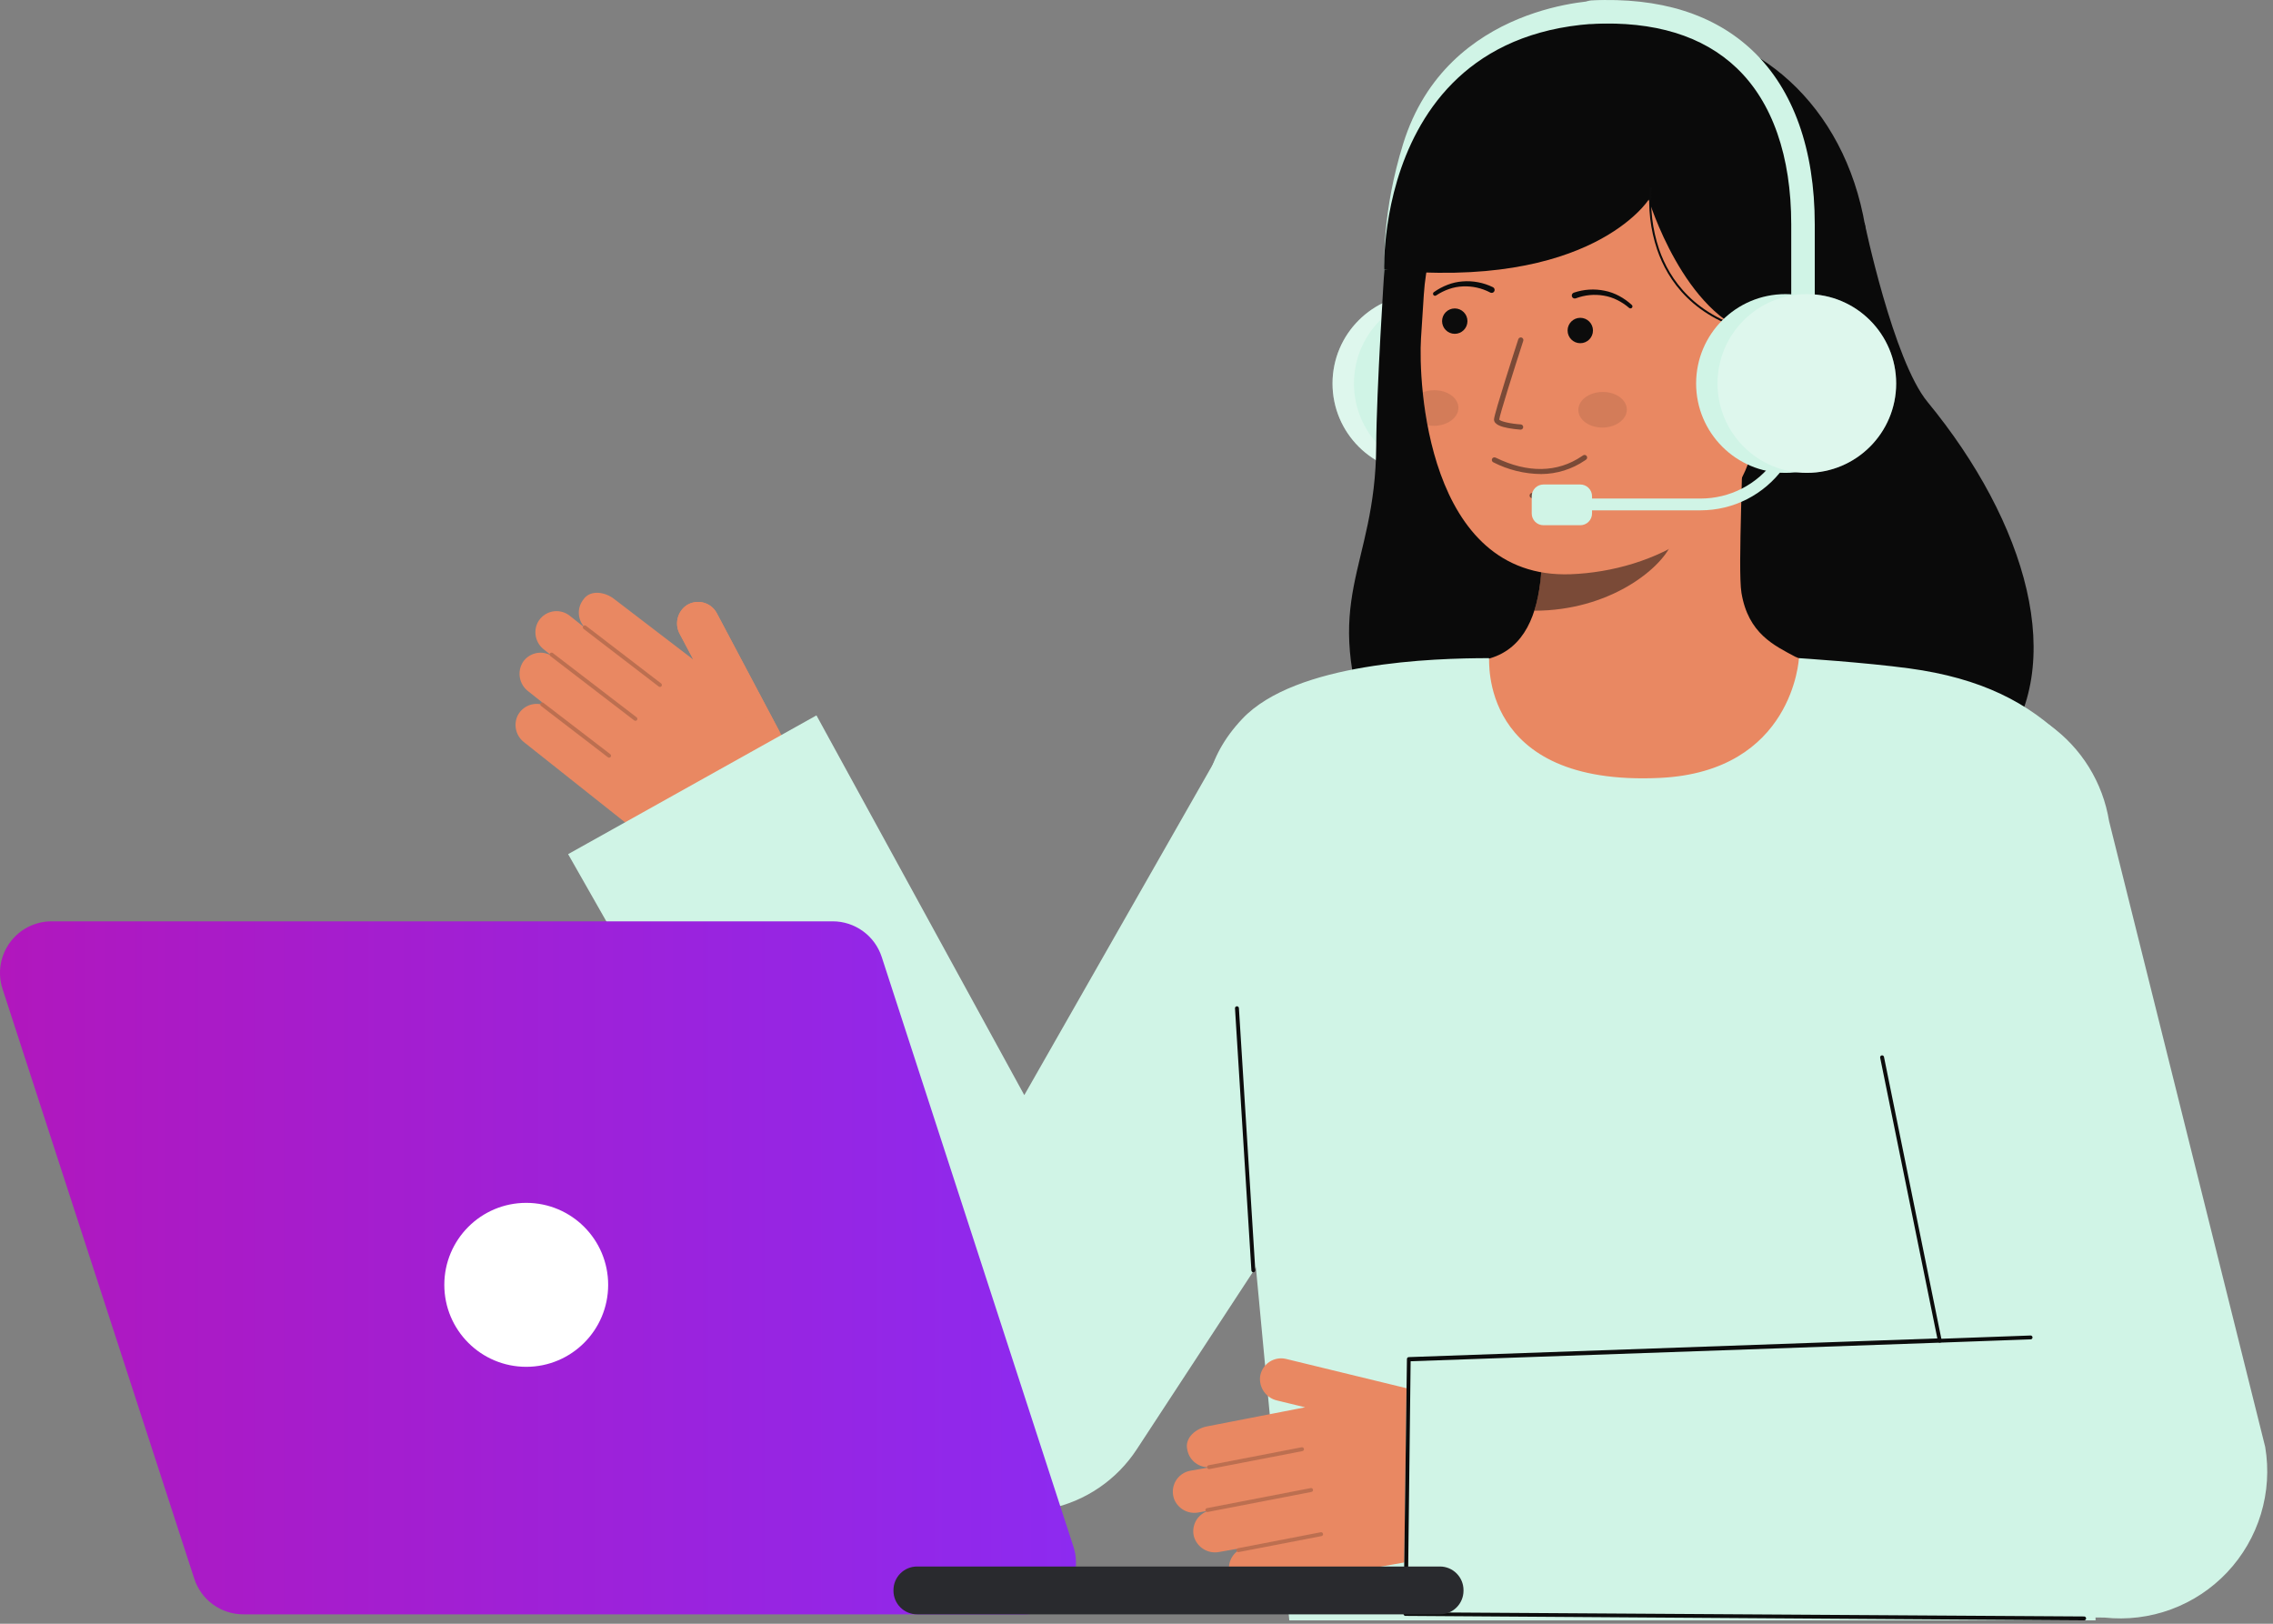<svg width="238" height="170" viewBox="0 0 238 170" fill="none" xmlns="http://www.w3.org/2000/svg">
<rect x="0" y="0" width="238" height="170" fill="#808080" stroke="none"/>
<path d="M152.262 49.507C157.426 49.507 161.613 45.318 161.613 40.15C161.613 34.982 157.426 30.793 152.262 30.793C147.097 30.793 142.91 34.982 142.91 40.15C142.91 45.318 147.097 49.507 152.262 49.507Z" fill="#D0F4E6"/>
<path d="M147.88 39.263C147.639 39.264 147.404 39.193 147.203 39.061C147.002 38.929 146.844 38.74 146.749 38.519C146.58 38.128 142.666 28.78 146.917 15.067C151.523 0.213 167.565 0.04 167.726 0.04C168.052 0.04 168.366 0.17 168.596 0.401C168.827 0.632 168.957 0.945 168.957 1.272C168.957 1.598 168.827 1.912 168.596 2.143C168.366 2.374 168.052 2.503 167.726 2.503C167.14 2.503 153.328 2.697 149.266 15.796C145.282 28.647 148.969 37.455 149.007 37.543C149.088 37.73 149.121 37.934 149.103 38.138C149.086 38.341 149.018 38.537 148.906 38.707C148.794 38.878 148.641 39.018 148.462 39.115C148.282 39.212 148.081 39.263 147.878 39.263L147.88 39.263Z" fill="#D0F4E6"/>
<path d="M148.877 49.506C154.041 49.506 158.228 45.317 158.228 40.15C158.228 34.982 154.041 30.793 148.877 30.793C143.712 30.793 139.525 34.982 139.525 40.15C139.525 45.317 143.712 49.506 148.877 49.506Z" fill="#D0F4E6"/>
<path opacity="0.3" d="M148.877 49.506C154.041 49.506 158.228 45.317 158.228 40.15C158.228 34.982 154.041 30.793 148.877 30.793C143.712 30.793 139.525 34.982 139.525 40.15C139.525 45.317 143.712 49.506 148.877 49.506Z" fill="white"/>
<path d="M151.121 49.506C156.286 49.506 160.472 45.317 160.472 40.15C160.472 34.982 156.286 30.793 151.121 30.793C145.956 30.793 141.77 34.982 141.77 40.15C141.77 45.317 145.956 49.506 151.121 49.506Z" fill="#D0F4E6"/>
<path d="M195.231 23.314C195.231 23.314 198.235 37.718 201.823 42.077C212.154 54.623 216.687 69.694 209.275 78.886C201.862 88.079 150.224 95.504 143.622 77.55C138.066 62.435 144.027 59.758 144.1 46.661C144.132 40.734 144.952 28.235 144.952 28.235" fill="#0A0A0A"/>
<path d="M152.072 69.929C152.167 69.916 153.214 87.308 173.407 85.792C187.386 84.744 192.37 69.903 192.692 69.903C191.185 69.583 188.647 69.116 187.978 68.759C185.777 67.575 183.054 66.344 182.343 62.067C181.933 59.603 182.629 46.99 182.415 44.494L160.957 49.286C161.257 54.554 163.355 66.766 156 68.928C154.775 69.288 153.456 69.617 152.072 69.929Z" fill="#E98862"/>
<path opacity="0.5" d="M160.654 63.939C160.99 62.856 161.207 61.738 161.3 60.607C161.536 58.026 161.489 55.427 161.159 52.856C165.52 52.267 169.629 50.466 173.018 47.658C173.417 49.13 175.608 55.564 175.001 56.963C173.855 59.608 168.466 63.939 160.654 63.939Z" fill="#0C0C0C"/>
<path d="M164.475 60.119C172.969 59.8 183.364 54.98 184.106 43.505L184.775 33.151C185.516 21.677 180.094 11.985 169.296 11.286C158.499 10.588 149.826 19.367 149.085 30.842L148.789 35.426C148.504 39.831 149.321 60.688 164.475 60.119Z" fill="#E98862"/>
<path opacity="0.1" d="M167.83 44.763C169.232 44.741 170.355 43.89 170.34 42.861C170.324 41.832 169.175 41.016 167.773 41.037C166.371 41.058 165.247 41.91 165.263 42.939C165.279 43.968 166.428 44.784 167.83 44.763Z" fill="#0C0C0C"/>
<path opacity="0.1" d="M152.706 42.679C152.718 43.706 151.595 44.557 150.193 44.581C149.951 44.584 149.709 44.563 149.471 44.516C149.244 43.32 149.084 42.16 148.975 41.081C149.345 40.934 149.739 40.857 150.138 40.855C151.541 40.831 152.69 41.648 152.706 42.679Z" fill="#0C0C0C"/>
<path d="M152.324 34.95C153.058 34.95 153.653 34.355 153.653 33.621C153.653 32.887 153.058 32.292 152.324 32.292C151.591 32.292 150.996 32.887 150.996 33.621C150.996 34.355 151.591 34.95 152.324 34.95Z" fill="#0C0C0C"/>
<path d="M165.467 35.932C166.2 35.932 166.795 35.337 166.795 34.603C166.795 33.869 166.2 33.274 165.467 33.274C164.733 33.274 164.139 33.869 164.139 34.603C164.139 35.337 164.733 35.932 165.467 35.932Z" fill="#0C0C0C"/>
<path opacity="0.5" d="M159.224 44.982H159.203C158.765 44.95 158.33 44.895 157.898 44.815C157.253 44.692 156.399 44.461 156.437 43.888C156.478 43.234 158.724 36.295 158.981 35.506C159.005 35.44 159.054 35.385 159.118 35.354C159.181 35.323 159.254 35.318 159.322 35.34C159.389 35.362 159.445 35.409 159.478 35.471C159.512 35.534 159.52 35.607 159.5 35.675C158.542 38.631 157.01 43.483 156.982 43.923C157.076 44.114 158.153 44.366 159.239 44.436C159.309 44.441 159.374 44.474 159.421 44.526C159.468 44.578 159.494 44.646 159.492 44.716C159.49 44.786 159.461 44.853 159.411 44.903C159.362 44.952 159.295 44.981 159.225 44.982L159.224 44.982Z" fill="#0C0C0C"/>
<path opacity="0.5" d="M161.384 49.631C159.635 49.62 157.914 49.198 156.358 48.399C156.326 48.383 156.297 48.361 156.273 48.335C156.25 48.308 156.231 48.276 156.22 48.242C156.196 48.174 156.201 48.099 156.233 48.034C156.265 47.969 156.321 47.919 156.39 47.896C156.458 47.872 156.533 47.877 156.598 47.909C159.953 49.551 163.081 49.498 165.64 47.757C165.692 47.72 165.746 47.686 165.801 47.654C165.865 47.625 165.938 47.622 166.005 47.645C166.071 47.669 166.126 47.717 166.158 47.78C166.19 47.843 166.196 47.916 166.175 47.983C166.155 48.051 166.109 48.108 166.047 48.142C166.027 48.154 165.993 48.177 165.947 48.209C164.601 49.127 163.012 49.622 161.384 49.631Z" fill="#0C0C0C"/>
<path d="M193.517 35.628L183.844 35.058C176.324 33.039 172.631 20.897 172.631 20.897C172.631 20.897 166.615 30.455 144.934 28.226C144.934 28.226 143.877 -2.144 176.107 2.998C186.471 4.652 194.947 13.762 195.714 27.409C196.251 36.973 193.517 35.628 193.517 35.628Z" fill="#0A0A0A"/>
<path d="M183.21 46.958C186.493 47.17 189.379 43.83 189.591 40.546C189.803 37.263 187.26 35.28 183.979 35.068L182.145 37.158L180.389 46.775L183.21 46.958Z" fill="#E98862"/>
<path d="M156.016 30.615C155.14 30.158 154.159 29.94 153.172 29.985C152.676 30.004 152.185 30.098 151.717 30.263C151.245 30.428 150.795 30.651 150.378 30.928L150.365 30.936C150.318 30.965 150.262 30.974 150.209 30.962C150.156 30.95 150.11 30.917 150.08 30.872C150.051 30.826 150.04 30.77 150.051 30.717C150.062 30.663 150.093 30.616 150.138 30.585C150.577 30.272 151.054 30.015 151.557 29.821C152.064 29.623 152.597 29.502 153.139 29.463C154.237 29.376 155.337 29.586 156.326 30.07C156.401 30.108 156.457 30.173 156.484 30.252C156.51 30.331 156.504 30.417 156.467 30.491C156.43 30.566 156.364 30.622 156.286 30.649C156.207 30.675 156.121 30.669 156.046 30.632L156.038 30.628L156.016 30.615Z" fill="#0C0C0C"/>
<path d="M164.785 30.644C165.827 30.287 166.945 30.216 168.023 30.439C168.557 30.545 169.071 30.731 169.549 30.991C170.024 31.246 170.465 31.56 170.862 31.926C170.902 31.962 170.926 32.012 170.93 32.066C170.934 32.12 170.916 32.173 170.882 32.215C170.847 32.256 170.798 32.283 170.744 32.289C170.69 32.294 170.636 32.279 170.594 32.246L170.581 32.236C170.202 31.91 169.783 31.632 169.335 31.41C168.891 31.187 168.416 31.033 167.926 30.952C166.953 30.785 165.952 30.879 165.026 31.224L165.004 31.233C164.966 31.248 164.925 31.255 164.883 31.254C164.842 31.253 164.802 31.244 164.764 31.228C164.726 31.211 164.692 31.188 164.664 31.158C164.635 31.128 164.613 31.093 164.598 31.055C164.583 31.016 164.575 30.975 164.576 30.934C164.577 30.893 164.586 30.852 164.603 30.814C164.619 30.777 164.643 30.743 164.673 30.714C164.702 30.686 164.737 30.663 164.776 30.648L164.785 30.644Z" fill="#0C0C0C"/>
<path opacity="0.52" d="M161.33 52.222C161.014 52.225 160.698 52.201 160.386 52.15C160.351 52.145 160.317 52.132 160.286 52.114C160.256 52.095 160.229 52.07 160.208 52.041C160.187 52.012 160.172 51.979 160.164 51.944C160.155 51.909 160.154 51.873 160.16 51.838C160.165 51.802 160.178 51.768 160.197 51.738C160.215 51.707 160.24 51.681 160.269 51.66C160.298 51.639 160.331 51.623 160.366 51.615C160.401 51.607 160.437 51.605 160.472 51.611C162.35 51.91 163.296 51.091 163.336 51.056C163.389 51.007 163.46 50.982 163.533 50.986C163.605 50.989 163.673 51.022 163.721 51.075C163.77 51.129 163.795 51.2 163.791 51.272C163.788 51.345 163.755 51.413 163.702 51.461C163.023 51.981 162.185 52.25 161.33 52.222Z" fill="#0C0C0C"/>
<path d="M183.95 34.914C177.297 33.41 174.605 29.316 173.519 26.145C172.807 24.029 172.545 21.788 172.749 19.564L172.954 19.592C172.754 21.786 173.014 23.998 173.717 26.086C174.788 29.204 177.441 33.23 183.998 34.714L183.95 34.914Z" fill="#0C0C0C"/>
<path d="M81.641 76.624L75.056 64.2C74.912 63.927 74.712 63.688 74.469 63.496C74.227 63.305 73.947 63.166 73.648 63.089C73.349 63.012 73.037 62.998 72.733 63.048C72.428 63.098 72.137 63.211 71.878 63.379C71.41 63.705 71.08 64.193 70.951 64.749C70.822 65.305 70.904 65.889 71.181 66.388L72.593 69.052L64.31 62.714C63.401 61.993 61.826 61.69 61.085 62.763C60.773 63.158 60.604 63.646 60.605 64.149C60.606 64.652 60.777 65.14 61.091 65.533C61.082 65.54 61.074 65.547 61.066 65.556C61.061 65.563 61.06 65.572 61.055 65.579L59.654 64.465C59.395 64.259 59.093 64.114 58.77 64.04C58.447 63.966 58.112 63.965 57.788 64.037C57.465 64.109 57.162 64.252 56.901 64.456C56.64 64.66 56.428 64.92 56.28 65.217C56.057 65.689 56.002 66.223 56.125 66.73C56.248 67.237 56.541 67.687 56.956 68.003L57.553 68.476C57.547 68.5 57.545 68.525 57.548 68.549C57.071 68.323 56.53 68.274 56.02 68.411C55.511 68.548 55.066 68.861 54.767 69.296C54.453 69.781 54.333 70.367 54.432 70.937C54.531 71.506 54.841 72.017 55.3 72.368L56.781 73.543C56.748 73.541 56.715 73.547 56.686 73.56C56.656 73.573 56.629 73.594 56.609 73.619C56.586 73.651 56.573 73.688 56.571 73.727C56.09 73.644 55.596 73.721 55.163 73.946C54.731 74.172 54.384 74.533 54.177 74.975C53.969 75.444 53.925 75.969 54.052 76.465C54.179 76.962 54.47 77.401 54.877 77.712L67.373 87.624C69.121 89.01 71.243 89.843 73.467 90.014C75.692 90.186 77.916 89.69 79.856 88.588C81.529 87.639 82.766 86.074 83.304 84.226C83.843 82.379 83.64 80.394 82.739 78.694L81.641 76.624Z" fill="#E98862"/>
<g opacity="0.2">
<path d="M69.26 71.846C69.226 71.888 69.178 71.915 69.124 71.921C69.071 71.927 69.017 71.913 68.975 71.88L61.106 65.843C61.084 65.826 61.066 65.806 61.053 65.782C61.039 65.759 61.031 65.733 61.027 65.706C61.024 65.68 61.025 65.653 61.032 65.626C61.039 65.6 61.051 65.576 61.068 65.555C61.084 65.533 61.105 65.515 61.128 65.502C61.151 65.488 61.177 65.479 61.204 65.476C61.231 65.472 61.258 65.474 61.284 65.481C61.31 65.488 61.334 65.5 61.356 65.517L69.225 71.554C69.268 71.588 69.296 71.636 69.303 71.69C69.31 71.744 69.296 71.799 69.263 71.842L69.26 71.846Z" fill="#0C0C0C"/>
</g>
<g opacity="0.2">
<path d="M66.693 75.392C66.659 75.434 66.611 75.461 66.558 75.467C66.504 75.474 66.451 75.459 66.408 75.426L57.627 68.689C57.584 68.655 57.556 68.607 57.549 68.553C57.541 68.499 57.556 68.444 57.589 68.401C57.623 68.36 57.672 68.333 57.725 68.326C57.778 68.319 57.832 68.332 57.876 68.363L66.658 75.099C66.701 75.132 66.73 75.181 66.737 75.235C66.744 75.289 66.73 75.343 66.697 75.387L66.693 75.392Z" fill="#0C0C0C"/>
</g>
<g opacity="0.2">
<path d="M63.937 79.249C63.903 79.291 63.855 79.318 63.802 79.324C63.748 79.331 63.695 79.316 63.652 79.283L56.647 73.909C56.604 73.875 56.575 73.826 56.568 73.772C56.561 73.718 56.576 73.664 56.609 73.62C56.642 73.577 56.691 73.549 56.745 73.542C56.799 73.535 56.853 73.549 56.897 73.582L63.902 78.959C63.945 78.992 63.973 79.04 63.98 79.094C63.987 79.148 63.973 79.203 63.94 79.246L63.937 79.249Z" fill="#0C0C0C"/>
</g>
<path d="M128.543 77.312L107.251 114.655L85.49 74.898L59.486 89.426L94.495 150.979C95.628 152.957 97.209 154.641 99.111 155.897C102.301 157.989 106.19 158.727 109.924 157.949C113.657 157.172 116.929 154.942 119.02 151.75L119.2 151.476L156.54 94.461L128.543 77.312Z" fill="#D0F4E6"/>
<path d="M81.642 76.624L75.058 64.2C74.913 63.927 74.713 63.688 74.471 63.496C74.228 63.305 73.948 63.166 73.65 63.089C73.351 63.012 73.039 62.998 72.734 63.048C72.429 63.098 72.138 63.211 71.88 63.379C71.412 63.705 71.081 64.193 70.952 64.749C70.823 65.305 70.905 65.889 71.182 66.388L72.594 69.052L74.789 73.862" fill="#E98862"/>
<path d="M173.783 81.445C187.772 80.785 188.361 68.905 188.361 68.905C188.361 68.905 195.292 69.353 199.9 69.977C207.444 70.998 212.42 73.557 216.38 77.52C220.064 81.206 222.307 85.194 219.934 110.658C218.215 129.092 219.424 169.649 219.424 169.649H134.999C134.999 169.649 129.937 116.494 129.231 108.194C127.884 92.351 122.369 83.42 130.078 75.259C135.669 69.34 150.102 68.905 155.911 68.906C156.006 68.906 154.732 82.344 173.783 81.445Z" fill="#D0F4E6"/>
<path d="M129.723 105.545C129.72 105.49 129.695 105.44 129.654 105.403C129.613 105.367 129.56 105.349 129.505 105.352C129.451 105.356 129.4 105.381 129.364 105.422C129.328 105.463 129.309 105.516 129.313 105.571L131.03 133.009C131.033 133.058 131.054 133.104 131.088 133.14C131.123 133.175 131.169 133.196 131.218 133.2C131.228 133.201 131.238 133.201 131.247 133.2C131.274 133.199 131.3 133.192 131.325 133.18C131.349 133.168 131.371 133.151 131.388 133.131C131.406 133.111 131.42 133.087 131.429 133.062C131.437 133.036 131.441 133.009 131.439 132.982" fill="#0C0C0C"/>
<path d="M148.324 145.598L134.668 142.277C134.368 142.204 134.056 142.195 133.752 142.249C133.448 142.303 133.158 142.42 132.902 142.593C132.646 142.765 132.428 142.989 132.263 143.25C132.098 143.511 131.989 143.804 131.943 144.11C131.876 144.676 132.022 145.248 132.352 145.713C132.682 146.179 133.173 146.505 133.729 146.628L136.658 147.34L126.422 149.331C125.28 149.532 124.008 150.51 124.318 151.777C124.406 152.272 124.658 152.723 125.035 153.056C125.412 153.389 125.89 153.585 126.392 153.611C126.391 153.622 126.391 153.633 126.392 153.644C126.392 153.653 126.399 153.66 126.402 153.669L124.641 153.979C124.315 154.037 124.006 154.167 123.736 154.359C123.467 154.551 123.243 154.802 123.083 155.091C122.922 155.381 122.828 155.703 122.807 156.034C122.786 156.365 122.84 156.696 122.963 157.003C123.167 157.484 123.53 157.879 123.991 158.124C124.452 158.368 124.983 158.447 125.495 158.347L126.244 158.215C126.258 158.235 126.275 158.252 126.295 158.266C125.809 158.473 125.413 158.846 125.177 159.318C124.941 159.79 124.881 160.331 125.007 160.844C125.161 161.401 125.519 161.88 126.011 162.184C126.502 162.489 127.09 162.596 127.657 162.486L129.518 162.158C129.495 162.181 129.478 162.209 129.468 162.24C129.458 162.271 129.456 162.304 129.461 162.337C129.47 162.375 129.489 162.41 129.517 162.437C129.135 162.741 128.865 163.162 128.746 163.636C128.627 164.109 128.667 164.608 128.86 165.057C129.072 165.524 129.435 165.905 129.891 166.14C130.346 166.375 130.868 166.448 131.37 166.35L147.075 163.578C149.271 163.19 151.303 162.155 152.908 160.605C154.513 159.055 155.618 157.06 156.083 154.877C156.484 152.994 156.135 151.03 155.111 149.401C154.088 147.771 152.469 146.605 150.6 146.151L148.324 145.598Z" fill="#E98862"/>
<g opacity="0.2">
<path d="M136.533 151.691C136.542 151.744 136.53 151.799 136.5 151.843C136.469 151.887 136.422 151.917 136.369 151.927L126.633 153.808C126.606 153.813 126.579 153.813 126.553 153.807C126.526 153.802 126.501 153.791 126.479 153.776C126.456 153.761 126.437 153.742 126.423 153.719C126.408 153.697 126.397 153.671 126.392 153.645C126.387 153.618 126.387 153.591 126.393 153.565C126.398 153.538 126.409 153.513 126.424 153.491C126.439 153.469 126.458 153.45 126.481 153.435C126.503 153.42 126.529 153.41 126.555 153.405L136.292 151.524C136.318 151.519 136.346 151.519 136.372 151.524C136.399 151.53 136.424 151.54 136.446 151.556C136.468 151.571 136.488 151.591 136.502 151.613C136.517 151.636 136.527 151.661 136.532 151.688L136.533 151.691Z" fill="#0C0C0C"/>
</g>
<g opacity="0.2">
<path d="M137.482 155.965C137.491 156.018 137.479 156.073 137.448 156.117C137.417 156.161 137.371 156.191 137.318 156.201L126.452 158.3C126.425 158.305 126.398 158.305 126.371 158.299C126.345 158.294 126.32 158.283 126.298 158.268C126.275 158.252 126.256 158.233 126.241 158.21C126.227 158.188 126.217 158.162 126.212 158.136C126.203 158.082 126.215 158.028 126.246 157.983C126.276 157.938 126.323 157.907 126.376 157.895L137.242 155.797C137.269 155.792 137.296 155.792 137.322 155.797C137.349 155.803 137.374 155.814 137.396 155.829C137.418 155.844 137.438 155.864 137.452 155.886C137.467 155.909 137.477 155.934 137.482 155.961V155.965Z" fill="#0C0C0C"/>
</g>
<g opacity="0.2">
<path d="M138.533 160.588C138.542 160.641 138.53 160.695 138.499 160.74C138.468 160.784 138.422 160.814 138.369 160.824L129.701 162.498C129.675 162.503 129.648 162.503 129.621 162.498C129.595 162.492 129.57 162.482 129.547 162.467C129.525 162.452 129.506 162.432 129.491 162.41C129.476 162.387 129.466 162.362 129.461 162.336C129.456 162.309 129.456 162.282 129.461 162.255C129.467 162.229 129.477 162.204 129.492 162.182C129.507 162.159 129.527 162.14 129.549 162.125C129.572 162.11 129.597 162.1 129.623 162.095L138.291 160.421C138.318 160.416 138.345 160.416 138.371 160.421C138.398 160.427 138.423 160.437 138.445 160.453C138.468 160.468 138.487 160.488 138.502 160.51C138.516 160.533 138.527 160.558 138.531 160.585L138.533 160.588Z" fill="#0C0C0C"/>
</g>
<path d="M146.963 168.953L220.345 169.353C222.709 169.611 225.1 169.317 227.33 168.494C229.561 167.672 231.571 166.343 233.203 164.613C234.834 162.882 236.043 160.797 236.733 158.521C237.424 156.245 237.579 153.839 237.184 151.493L220.836 85.966C220.511 83.963 219.794 82.043 218.726 80.318C217.657 78.593 216.258 77.097 214.61 75.915C212.961 74.733 211.095 73.888 209.119 73.43C207.143 72.972 205.096 72.91 203.096 73.246C201.096 73.583 199.182 74.311 197.464 75.391C195.747 76.47 194.259 77.878 193.087 79.535C191.916 81.191 191.083 83.063 190.636 85.043C190.19 87.023 190.14 89.071 190.488 91.07L203.026 140.436L147.318 142.269L146.963 168.953Z" fill="#D0F4E6"/>
<path d="M212.617 140.229C212.669 140.229 212.718 140.209 212.756 140.174C212.793 140.139 212.816 140.091 212.82 140.039C212.824 139.988 212.808 139.937 212.776 139.896C212.744 139.856 212.698 139.829 212.647 139.821L203.144 140.167C203.117 140.162 203.09 140.163 203.063 140.169C203.037 140.176 203.012 140.187 202.99 140.203C202.969 140.22 202.95 140.24 202.937 140.263C202.923 140.286 202.914 140.312 202.91 140.339C202.902 140.393 202.916 140.448 202.948 140.491C202.981 140.535 203.029 140.564 203.083 140.572L212.586 140.227C212.597 140.229 212.607 140.229 212.617 140.229Z" fill="#0C0C0C"/>
<path d="M218.212 169.649C218.266 169.652 218.32 169.634 218.36 169.598C218.401 169.562 218.426 169.511 218.43 169.457C218.434 169.402 218.415 169.349 218.379 169.308C218.343 169.267 218.293 169.242 218.238 169.238L147.393 168.796L147.704 142.519L203.079 140.572C203.11 140.576 203.143 140.573 203.173 140.562C203.204 140.552 203.231 140.534 203.253 140.511C203.276 140.488 203.292 140.46 203.302 140.429C203.311 140.398 203.313 140.366 203.308 140.334L197.269 110.662C197.265 110.635 197.256 110.609 197.241 110.586C197.227 110.563 197.209 110.543 197.187 110.528C197.165 110.512 197.14 110.501 197.113 110.495C197.087 110.489 197.059 110.489 197.033 110.494C196.979 110.503 196.931 110.533 196.9 110.577C196.868 110.621 196.856 110.676 196.865 110.73L202.855 140.127L147.548 142.083C147.521 142.079 147.493 142.081 147.467 142.089C147.44 142.096 147.416 142.108 147.394 142.125C147.373 142.142 147.355 142.163 147.342 142.187C147.328 142.211 147.32 142.238 147.317 142.265L146.962 168.952C146.956 169.006 146.972 169.059 147.005 169.101C147.038 169.144 147.086 169.171 147.139 169.178L218.183 169.647C218.193 169.648 218.202 169.649 218.212 169.649Z" fill="#0C0C0C"/>
<path d="M112.398 161.938L92.323 100.192C91.971 99.108 91.284 98.162 90.361 97.492C89.439 96.821 88.328 96.46 87.187 96.46H5.401C4.549 96.46 3.708 96.662 2.949 97.049C2.189 97.436 1.532 97.998 1.031 98.688C0.53 99.379 0.199 100.178 0.066 101.02C-0.067 101.863 0.001 102.725 0.265 103.536L20.34 165.282C20.692 166.367 21.379 167.313 22.302 167.983C23.225 168.654 24.336 169.015 25.476 169.015H107.262C108.114 169.015 108.955 168.813 109.714 168.426C110.474 168.038 111.131 167.476 111.632 166.786C112.133 166.096 112.464 165.297 112.597 164.454C112.73 163.612 112.662 162.75 112.398 161.938Z" fill="url(#paint0_linear_413_139)"/>
<path d="M150.77 164.008H96.023C94.659 164.008 93.553 165.115 93.553 166.48V166.543C93.553 167.908 94.659 169.015 96.023 169.015H150.77C152.134 169.015 153.24 167.908 153.24 166.543V166.48C153.24 165.115 152.134 164.008 150.77 164.008Z" fill="#292A2E"/>
<path d="M55.101 143.101C59.839 143.101 63.679 139.258 63.679 134.518C63.679 129.777 59.839 125.935 55.101 125.935C50.364 125.935 46.523 129.777 46.523 134.518C46.523 139.258 50.364 143.101 55.101 143.101Z" fill="white"/>
<path d="M188.787 38.746C188.46 38.746 188.147 38.616 187.916 38.385C187.685 38.154 187.556 37.84 187.556 37.514V23.483C187.556 16.343 185.58 10.686 181.844 7.123C178.302 3.745 173.22 2.192 166.744 2.503C166.582 2.512 166.42 2.488 166.267 2.434C166.114 2.38 165.973 2.296 165.853 2.187C165.733 2.078 165.635 1.947 165.566 1.8C165.496 1.653 165.456 1.494 165.449 1.332C165.441 1.17 165.465 1.008 165.52 0.855C165.575 0.703 165.66 0.562 165.769 0.442C165.879 0.323 166.011 0.226 166.158 0.157C166.305 0.088 166.464 0.049 166.626 0.042C173.803 -0.305 179.496 1.479 183.544 5.339C187.78 9.378 190.019 15.652 190.019 23.483V37.513C190.019 37.675 189.987 37.836 189.926 37.985C189.864 38.135 189.773 38.271 189.658 38.385C189.544 38.5 189.408 38.59 189.258 38.652C189.109 38.714 188.948 38.746 188.787 38.746Z" fill="#D0F4E6"/>
<path d="M186.947 49.507C192.112 49.507 196.298 45.318 196.298 40.15C196.298 34.982 192.112 30.793 186.947 30.793C181.782 30.793 177.596 34.982 177.596 40.15C177.596 45.318 181.782 49.507 186.947 49.507Z" fill="#D0F4E6"/>
<path d="M187.309 47.16C187.243 47.112 187.169 47.078 187.091 47.059C187.012 47.041 186.93 47.037 186.851 47.05C186.771 47.063 186.694 47.092 186.625 47.134C186.557 47.176 186.497 47.232 186.449 47.297L185.734 48.286C184.857 49.496 183.707 50.48 182.377 51.16C181.047 51.839 179.576 52.194 178.083 52.196H166.698V51.955C166.698 51.629 166.568 51.315 166.337 51.084C166.106 50.853 165.793 50.724 165.467 50.724H161.614C161.287 50.724 160.974 50.853 160.743 51.084C160.513 51.315 160.383 51.629 160.383 51.955V53.759C160.383 54.085 160.513 54.399 160.743 54.63C160.974 54.861 161.287 54.99 161.614 54.99H165.467C165.793 54.99 166.106 54.861 166.337 54.63C166.568 54.399 166.698 54.085 166.698 53.759V53.43H178.083C179.77 53.428 181.434 53.026 182.937 52.258C184.44 51.49 185.74 50.377 186.731 49.011L187.447 48.022C187.495 47.956 187.529 47.882 187.548 47.803C187.567 47.724 187.57 47.642 187.557 47.562C187.544 47.482 187.516 47.405 187.473 47.336C187.431 47.267 187.375 47.207 187.309 47.16Z" fill="#D0F4E6"/>
<path d="M189.191 49.507C194.356 49.507 198.543 45.318 198.543 40.15C198.543 34.982 194.356 30.793 189.191 30.793C184.027 30.793 179.84 34.982 179.84 40.15C179.84 45.318 184.027 49.507 189.191 49.507Z" fill="#D0F4E6"/>
<path opacity="0.3" d="M189.191 49.507C194.356 49.507 198.543 45.318 198.543 40.15C198.543 34.982 194.356 30.793 189.191 30.793C184.027 30.793 179.84 34.982 179.84 40.15C179.84 45.318 184.027 49.507 189.191 49.507Z" fill="white"/>
<defs>
<linearGradient id="paint0_linear_413_139" x1="112.663" y1="132.737" x2="0" y2="132.737" gradientUnits="userSpaceOnUse">
<stop stop-color="#8D2AF0"/>
<stop offset="1" stop-color="#B117BD"/>
</linearGradient>
</defs>
</svg>
